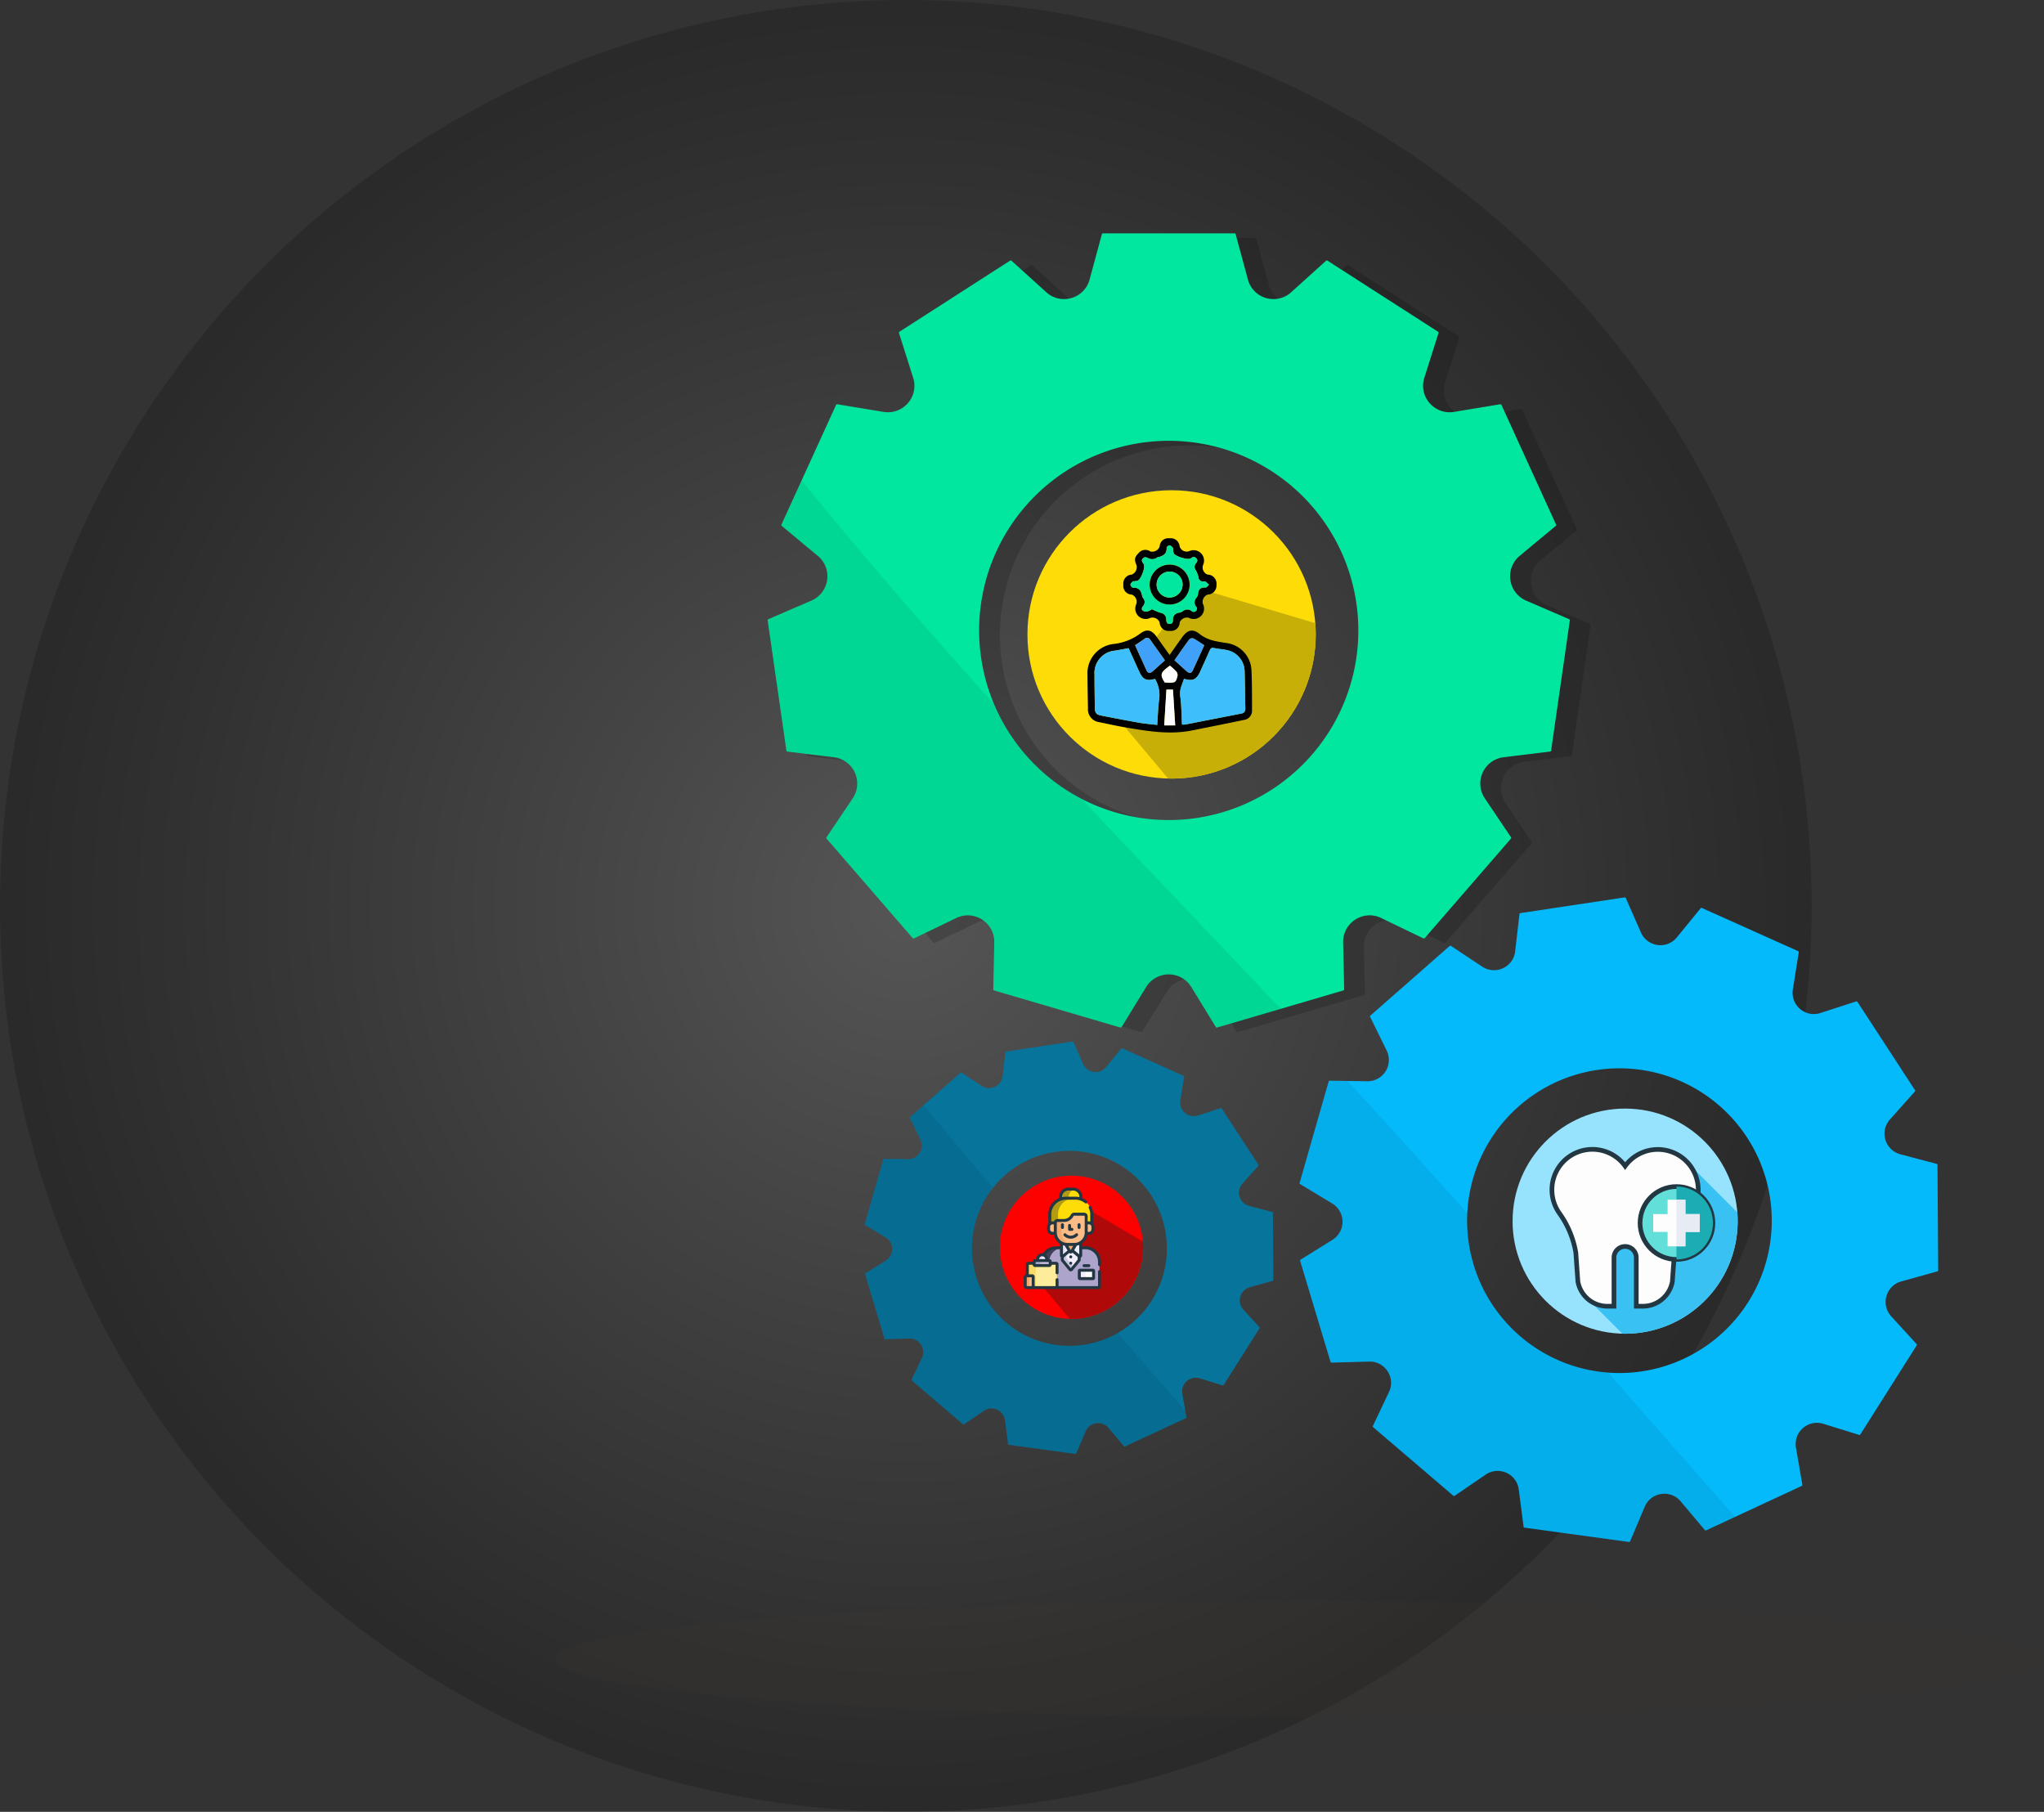 <svg xmlns="http://www.w3.org/2000/svg" xmlns:xlink="http://www.w3.org/1999/xlink" width="437.888" height="388.112" viewBox="0 0 437.888 388.112"><rect x="0" y="0" width="437.888" height="388.112" fill="#333333" stroke="none"/><defs><style>.a{opacity:0.99;}.b,.c{opacity:0.17;}.b{mix-blend-mode:screen;isolation:isolate;fill:url(#a);}.d{fill:#40382e;opacity:0.12;}.e{fill:#01e9a1;}.f{fill:#04bbfd;}.g{fill:#06759c;}.h{opacity:0.07;}.i{fill:#98e4ff;}.j{fill:#39c3f5;}.k,.n{fill:#fff;}.k,.l{stroke:#233743;}.l{fill:#64e1dc;}.m{fill:#1cadb5;}.o{fill:#e9edf5;}.p{fill:#ffde07;}.q{fill:#c9b008;}.r{fill:#3ec0fc;}.s{fill:#40a2fb;}.t{fill:red;}.u{fill:#b10909;}.v{fill:#b29d13;}.w{fill:#ada5cc;}.x{fill:#433f5c;}.y{fill:#f3f0ff;}.z{fill:#cbc4e5;}.aa{fill:#e2defb;}.ab{fill:#ffbd86;}.ac{fill:#f6a96c;}.ad{fill:#ffee9a;}.ae{fill:#fcdd66;}.af{fill:#b5adcf;}.ag{fill:#233743;}</style><radialGradient id="a" cx="0.5" cy="0.5" r="0.5" gradientUnits="objectBoundingBox"><stop offset="0" stop-color="#fff"/><stop offset="0.376" stop-color="#9a9a9a"/><stop offset="0.808" stop-color="#2c2c2c"/><stop offset="1"/></radialGradient></defs><g class="a" transform="translate(-1166.37 -194.029)"><g transform="translate(1166.37 194.029)"><g transform="translate(0 0)"><circle class="b" cx="194.056" cy="194.056" r="194.056"/></g><g transform="translate(113.717 49.986)"><g class="c" transform="translate(55.188 0.99)"><path d="M536.993,199.265l-9.221-3.977a5.679,5.679,0,0,1-1.378-9.585l7.727-6.414a.249.249,0,0,0,.067-.294l-11.7-25.626a.247.247,0,0,0-.266-.141l-9.907,1.639a5.707,5.707,0,0,1-5.515-2.255,5.614,5.614,0,0,1-.826-5.063L509,137.976a.248.248,0,0,0-.1-.283l-23.7-15.231a.248.248,0,0,0-.3.025l-7.448,6.735a5.57,5.57,0,0,1-3.788,1.471,5.636,5.636,0,0,1-5.5-4.2l-2.625-9.693a.247.247,0,0,0-.238-.183H437.126a.247.247,0,0,0-.238.183l-2.625,9.693a5.636,5.636,0,0,1-5.5,4.2,5.571,5.571,0,0,1-3.788-1.471l-7.448-6.735a.249.249,0,0,0-.3-.025l-23.7,15.231a.249.249,0,0,0-.1.283l3.033,9.573a5.615,5.615,0,0,1-.826,5.064,5.7,5.7,0,0,1-5.515,2.255l-9.907-1.639a.25.25,0,0,0-.266.141L368.236,179a.249.249,0,0,0,.067.294l7.727,6.414a5.679,5.679,0,0,1-1.379,9.585l-9.221,3.977a.249.249,0,0,0-.147.263l4.01,27.885a.247.247,0,0,0,.215.21l9.968,1.218a5.679,5.679,0,0,1,4.022,8.808l-5.607,8.331a.248.248,0,0,0,.018.3l18.449,21.291a.249.249,0,0,0,.295.061l9.045-4.364a5.646,5.646,0,0,1,2.468-.572,5.742,5.742,0,0,1,4.074,1.726,5.612,5.612,0,0,1,1.6,4.081l-.212,10.04a.247.247,0,0,0,.178.243l27.031,7.937a.247.247,0,0,0,.28-.107l5.249-8.561a5.679,5.679,0,0,1,9.683,0l5.249,8.561a.247.247,0,0,0,.211.117.234.234,0,0,0,.069-.01l27.032-7.937a.247.247,0,0,0,.178-.243l-.212-10.04a5.613,5.613,0,0,1,1.6-4.081,5.742,5.742,0,0,1,4.074-1.726,5.651,5.651,0,0,1,2.468.572l9.045,4.364a.249.249,0,0,0,.295-.061l18.449-21.291a.249.249,0,0,0,.018-.3l-5.607-8.331a5.679,5.679,0,0,1,4.022-8.808l9.968-1.218a.247.247,0,0,0,.215-.21l4.01-27.885A.248.248,0,0,0,536.993,199.265Zm-85.781,43.029a40.619,40.619,0,1,1,40.618-40.618A40.619,40.619,0,0,1,451.212,242.295Z" transform="translate(-365.282 -116.618)"/></g><ellipse class="d" cx="159.48" cy="12.524" rx="159.48" ry="12.524" transform="translate(5.212 292.905)"/><g transform="translate(50.733)"><path class="e" d="M529.446,197.588l-9.221-3.977a5.679,5.679,0,0,1-1.379-9.585l7.727-6.415a.248.248,0,0,0,.067-.293l-11.7-25.626a.247.247,0,0,0-.266-.141l-9.907,1.639a5.707,5.707,0,0,1-5.515-2.255,5.614,5.614,0,0,1-.827-5.063l3.033-9.573a.249.249,0,0,0-.1-.283l-23.7-15.231a.248.248,0,0,0-.3.025l-7.448,6.735a5.57,5.57,0,0,1-3.788,1.471,5.636,5.636,0,0,1-5.5-4.2l-2.625-9.693a.247.247,0,0,0-.239-.183H429.579a.247.247,0,0,0-.239.183l-2.625,9.693a5.635,5.635,0,0,1-5.5,4.2,5.57,5.57,0,0,1-3.788-1.471l-7.448-6.735a.247.247,0,0,0-.3-.025l-23.7,15.231a.249.249,0,0,0-.1.283l3.033,9.573a5.614,5.614,0,0,1-.826,5.063,5.7,5.7,0,0,1-5.515,2.255l-9.907-1.639a.25.25,0,0,0-.266.141l-11.7,25.626a.248.248,0,0,0,.067.293l7.727,6.415a5.679,5.679,0,0,1-1.378,9.585l-9.221,3.977a.248.248,0,0,0-.147.263l4.01,27.885a.247.247,0,0,0,.216.21l9.968,1.218a5.679,5.679,0,0,1,4.022,8.808l-5.607,8.331a.249.249,0,0,0,.018.3L388.812,265.9a.249.249,0,0,0,.295.061l9.045-4.364a5.638,5.638,0,0,1,2.468-.572,5.743,5.743,0,0,1,4.074,1.726,5.613,5.613,0,0,1,1.6,4.081l-.213,10.04a.248.248,0,0,0,.178.243l27.032,7.937a.246.246,0,0,0,.28-.108l5.249-8.56a5.679,5.679,0,0,1,9.683,0l5.249,8.56a.246.246,0,0,0,.211.118.233.233,0,0,0,.07-.01l27.032-7.937a.248.248,0,0,0,.178-.243l-.213-10.04a5.613,5.613,0,0,1,1.6-4.081,5.741,5.741,0,0,1,4.074-1.726,5.642,5.642,0,0,1,2.468.572l9.045,4.364a.249.249,0,0,0,.294-.061L516.967,244.6a.249.249,0,0,0,.018-.3l-5.607-8.331a5.679,5.679,0,0,1,4.022-8.808l9.968-1.218a.247.247,0,0,0,.215-.21l4.01-27.885A.248.248,0,0,0,529.446,197.588Zm-85.781,43.029A40.619,40.619,0,1,1,484.283,200,40.618,40.618,0,0,1,443.665,240.618Z" transform="translate(-357.735 -114.941)"/></g><g transform="translate(164.691 142.24)"><path class="f" d="M682.974,451.582l-5.451-5.948a4.563,4.563,0,0,1,2.142-7.48l7.774-2.161a.2.2,0,0,0,.146-.194l-.15-22.634a.2.2,0,0,0-.149-.191l-7.8-2.057a4.584,4.584,0,0,1-3.3-3.467,4.51,4.51,0,0,1,1.06-3.983l5.372-6.02a.2.2,0,0,0,.018-.242l-12.365-18.959a.2.2,0,0,0-.228-.081l-7.675,2.488a4.474,4.474,0,0,1-3.261-.167,4.528,4.528,0,0,1-2.654-4.889l1.264-7.969a.2.2,0,0,0-.115-.213l-20.652-9.265a.2.2,0,0,0-.235.055l-5.112,6.243a4.527,4.527,0,0,1-5.415,1.268,4.476,4.476,0,0,1-2.294-2.324l-3.244-7.387a.2.2,0,0,0-.212-.117l-22.382,3.371a.2.2,0,0,0-.168.174l-.926,8.015a4.512,4.512,0,0,1-2.271,3.44,4.579,4.579,0,0,1-4.784-.161l-6.724-4.46a.2.2,0,0,0-.241.016L565.93,381.222a.2.2,0,0,0-.047.237l3.555,7.243a4.563,4.563,0,0,1-4.163,6.573l-8.068-.117a.2.2,0,0,0-.194.144l-6.232,21.761a.2.2,0,0,0,.089.225l6.906,4.171a4.563,4.563,0,0,1,.052,7.78l-6.85,4.263a.2.2,0,0,0-.086.226l6.522,21.675a.2.2,0,0,0,.2.142l8.066-.224a4.529,4.529,0,0,1,2,.392,4.613,4.613,0,0,1,2.419,2.605,4.512,4.512,0,0,1-.166,3.52l-3.458,7.29a.2.2,0,0,0,.051.236l17.205,14.708a.2.2,0,0,0,.241.014l6.663-4.55a4.563,4.563,0,0,1,7.1,3.185l1.033,8a.2.2,0,0,0,.116.156.22.22,0,0,0,.054.016l22.426,3.072a.2.2,0,0,0,.21-.119l3.146-7.43a4.509,4.509,0,0,1,2.518-2.464,4.612,4.612,0,0,1,3.555.074,4.534,4.534,0,0,1,1.62,1.231l5.2,6.174a.2.2,0,0,0,.236.052l20.527-9.54a.2.2,0,0,0,.112-.214l-1.37-7.951a4.563,4.563,0,0,1,5.845-5.135l7.708,2.386a.2.2,0,0,0,.227-.084L683,451.823A.2.2,0,0,0,682.974,451.582Zm-77.034,3.331A32.635,32.635,0,1,1,649.074,438.5,32.636,32.636,0,0,1,605.939,454.914Z" transform="translate(-550.774 -355.887)"/></g><g transform="translate(71.537 173.109)"><path class="g" d="M477.571,469.412l-3.488-3.806a2.92,2.92,0,0,1,1.371-4.786l4.974-1.383a.127.127,0,0,0,.093-.124l-.1-14.484a.127.127,0,0,0-.1-.122l-4.992-1.316a2.935,2.935,0,0,1-2.113-2.218,2.887,2.887,0,0,1,.678-2.549l3.437-3.852a.128.128,0,0,0,.012-.155l-7.912-12.133a.128.128,0,0,0-.146-.051l-4.912,1.592a2.865,2.865,0,0,1-2.086-.107,2.9,2.9,0,0,1-1.7-3.128l.809-5.1a.128.128,0,0,0-.074-.136l-13.215-5.929a.127.127,0,0,0-.151.035l-3.271,3.995a2.9,2.9,0,0,1-3.465.812,2.867,2.867,0,0,1-1.467-1.488l-2.076-4.727a.127.127,0,0,0-.136-.074l-14.323,2.156a.128.128,0,0,0-.107.112l-.592,5.129a2.887,2.887,0,0,1-1.453,2.2,2.932,2.932,0,0,1-3.062-.1l-4.3-2.854a.128.128,0,0,0-.154.01l-10.883,9.558a.128.128,0,0,0-.03.152l2.275,4.635a2.92,2.92,0,0,1-2.664,4.206l-5.162-.075a.127.127,0,0,0-.124.092l-3.988,13.925a.127.127,0,0,0,.057.143l4.419,2.669a2.92,2.92,0,0,1,.033,4.978l-4.383,2.728a.128.128,0,0,0-.054.145l4.173,13.87a.128.128,0,0,0,.125.09l5.161-.143a2.894,2.894,0,0,1,1.278.251,2.95,2.95,0,0,1,1.548,1.667,2.887,2.887,0,0,1-.106,2.252l-2.213,4.665a.126.126,0,0,0,.032.151L414.06,490.2a.127.127,0,0,0,.155.009l4.264-2.912a2.92,2.92,0,0,1,4.542,2.038l.661,5.121a.127.127,0,0,0,.074.1.11.11,0,0,0,.035.01l14.35,1.966a.126.126,0,0,0,.134-.077l2.014-4.755a2.887,2.887,0,0,1,1.611-1.577,2.955,2.955,0,0,1,2.275.048,2.9,2.9,0,0,1,1.037.788l3.324,3.951a.129.129,0,0,0,.151.033l13.135-6.1a.127.127,0,0,0,.071-.137l-.877-5.087a2.92,2.92,0,0,1,3.74-3.286l4.932,1.526a.127.127,0,0,0,.145-.053l7.749-12.237A.126.126,0,0,0,477.571,469.412Zm-49.294,2.132a20.883,20.883,0,1,1,27.6-10.506A20.883,20.883,0,0,1,428.276,471.544Z" transform="translate(-392.976 -408.177)"/></g><g class="h" transform="translate(50.733 52.906)"><path d="M425.01,272.791A40.76,40.76,0,0,1,406.2,252.413l-.063-.069c-14.093-15.594-27.857-31.482-41.116-47.784l-4.326,9.472a.248.248,0,0,0,.067.293l7.727,6.415a5.679,5.679,0,0,1-1.378,9.585l-9.221,3.977a.248.248,0,0,0-.147.263l4.01,27.885a.247.247,0,0,0,.216.21l9.968,1.218a5.679,5.679,0,0,1,4.022,8.808l-5.607,8.331a.249.249,0,0,0,.018.3l18.449,21.291a.249.249,0,0,0,.295.061l9.045-4.364a5.638,5.638,0,0,1,2.468-.572,5.743,5.743,0,0,1,4.074,1.726,5.613,5.613,0,0,1,1.6,4.081l-.213,10.04a.248.248,0,0,0,.178.243l27.032,7.937a.246.246,0,0,0,.28-.108l5.249-8.561a5.679,5.679,0,0,1,9.683,0l5.249,8.561a.246.246,0,0,0,.211.118.235.235,0,0,0,.07-.01l13.6-3.992C453.489,302.712,439.146,287.85,425.01,272.791Z" transform="translate(-357.735 -204.56)"/><g transform="translate(113.958 128.605)"><path d="M616.9,484.943a32.658,32.658,0,0,1-30.2-34.151q-12.72-14.25-25.633-28.326l-3.861-.056a.2.2,0,0,0-.194.144l-6.232,21.761a.2.2,0,0,0,.089.225l6.906,4.171a4.563,4.563,0,0,1,.052,7.78l-6.85,4.263a.2.2,0,0,0-.085.226l6.522,21.675a.2.2,0,0,0,.2.142l8.066-.224a4.529,4.529,0,0,1,2,.392,4.612,4.612,0,0,1,2.419,2.606,4.511,4.511,0,0,1-.166,3.519l-3.458,7.29a.2.2,0,0,0,.051.236l17.2,14.708a.2.2,0,0,0,.242.014l6.663-4.55a4.563,4.563,0,0,1,7.1,3.185l1.032,8a.2.2,0,0,0,.116.156.211.211,0,0,0,.054.016l22.426,3.072a.2.2,0,0,0,.21-.119l3.146-7.43a4.509,4.509,0,0,1,2.518-2.464,4.611,4.611,0,0,1,3.554.074,4.539,4.539,0,0,1,1.621,1.231l5.2,6.174a.2.2,0,0,0,.236.052l6.217-2.89Q630.453,500.416,616.9,484.943Z" transform="translate(-550.774 -422.41)"/></g><g transform="translate(20.804 133.853)"><path d="M447.148,480.114a20.886,20.886,0,0,1-26.707-31.1q-7.468-8.818-14.851-17.709l-2.916,2.561a.127.127,0,0,0-.03.152l2.275,4.635a2.921,2.921,0,0,1-2.664,4.206l-5.163-.075a.127.127,0,0,0-.124.092L392.981,456.8a.127.127,0,0,0,.057.144l4.419,2.669a2.92,2.92,0,0,1,.033,4.978l-4.383,2.728a.129.129,0,0,0-.055.145l4.174,13.87a.128.128,0,0,0,.125.09l5.161-.143a2.9,2.9,0,0,1,1.278.251,2.952,2.952,0,0,1,1.548,1.667,2.884,2.884,0,0,1-.106,2.252l-2.213,4.665a.128.128,0,0,0,.032.151l11.01,9.412a.127.127,0,0,0,.155.009l4.263-2.912a2.92,2.92,0,0,1,4.543,2.038l.661,5.121a.126.126,0,0,0,.074.1.114.114,0,0,0,.035.01l14.35,1.966a.127.127,0,0,0,.135-.077l2.013-4.755A2.891,2.891,0,0,1,441.9,499.6a2.954,2.954,0,0,1,2.274.048,2.9,2.9,0,0,1,1.037.788l3.324,3.95a.129.129,0,0,0,.151.033l13.135-6.1a.127.127,0,0,0,.071-.137l-.251-1.458Q454.378,488.431,447.148,480.114Z" transform="translate(-392.976 -431.3)"/></g></g></g></g><g transform="translate(1490.411 431.497)"><g transform="translate(0)"><ellipse class="i" cx="24.111" cy="24.111" rx="24.111" ry="24.111"/></g><path class="j" d="M198.692,134.543q0-.95-.072-1.882l-10.747-10.747L176.588,133.1l-10.473,17.658L174,158.648q.288.007.577.007A24.111,24.111,0,0,0,198.692,134.543Z" transform="translate(-150.469 -110.431)"/><g transform="translate(8.447 8.755)"><path class="k" d="M121.011,101.516a8.667,8.667,0,0,0-15.664-5.006,8.667,8.667,0,0,0-14.03,10.181,20.3,20.3,0,0,1,3.466,8.369l.443,6.18a6.416,6.416,0,0,0,6.318,5.3h1.412V116.13a2.39,2.39,0,1,1,4.781,0v10.41h1.412a6.416,6.416,0,0,0,6.318-5.3l.443-6.18a20.3,20.3,0,0,1,3.466-8.369A8.63,8.63,0,0,0,121.011,101.516Z" transform="translate(-89.682 -92.958)"/></g><g transform="translate(27.313 16.704)"><ellipse class="l" cx="7.804" cy="7.804" rx="7.804" ry="7.804"/></g><g transform="translate(35.11 16.704)"><path class="m" d="M372.782,177.357h-.008v15.608h.008a7.8,7.8,0,1,0,0-15.608Z" transform="translate(-372.774 -177.357)"/></g><g transform="translate(30.127 19.518)"><path class="n" d="M329.849,210.311h-3.082v-3.082H322.95v3.082h-3.082v3.816h3.082v3.083h3.816v-3.083h3.082Z" transform="translate(-319.868 -207.229)"/></g><g transform="translate(35.11 19.518)"><path class="o" d="M374.691,210.311v-3.082h-1.916v9.981h1.916v-3.083h3.082v-3.816Z" transform="translate(-372.775 -207.229)"/></g></g><g transform="translate(1386.479 299.043)"><g transform="translate(0 0)"><g transform="translate(0)"><ellipse class="p" cx="30.881" cy="30.881" rx="30.881" ry="30.881"/><path class="q" d="M209.725,134.574q0-1.217-.093-2.411l-26.991-8.015-1.627,3.641-16.1,21.929L178.1,165.446q.369.009.74.009A30.881,30.881,0,0,0,209.725,134.574Z" transform="translate(-147.964 -103.693)"/></g></g><g transform="translate(12.867 10.293)"><path d="M865.307,541.139c.952-1.342,1.822-2.589,2.715-3.82,1.134-1.56,2.238-1.856,3.713-.67,1.714,1.378,3.707,1.618,5.732,1.935a6.15,6.15,0,0,1,5.377,5.862c.137,2.846.11,5.7.119,8.553a1.987,1.987,0,0,1-1.794,2.072c-3.674.776-7.359,1.5-11.041,2.239-4.714.945-9.362.191-14-.6-1.966-.333-3.918-.756-5.87-1.168a2.766,2.766,0,0,1-2.441-2.969c-.042-2.382-.089-4.763-.1-7.144a6.3,6.3,0,0,1,5.648-6.644,11.715,11.715,0,0,0,5.64-2.216c1.4-1.073,2.463-.8,3.493.643C863.4,538.485,864.311,539.748,865.307,541.139Zm2.655,14.915a4.442,4.442,0,0,0,.678,0q6.045-1.176,12.088-2.364c.647-.127.811-.545.8-1.158-.062-2.617-.073-5.234-.145-7.85a4.74,4.74,0,0,0-3.881-4.6c-.891-.178-1.807-.237-2.695-.427-.532-.114-.729.1-.917.531-.659,1.506-1.347,3-2.024,4.5-.792,1.749-1.6,2.128-3.476,1.568-.369,1.2-1.012,2.27-.814,3.679C867.853,551.919,867.844,553.956,867.962,556.054ZM856.517,539.69c-.984.181-1.9.37-2.824.517a4.814,4.814,0,0,0-4.47,5.168c0,2.351.035,4.7.066,7.054.015,1.106.3,1.479,1.379,1.693,2.7.534,5.409,1.062,8.124,1.54,1.251.22,2.524.314,3.866.475.122-1.815.188-3.458.356-5.09a6.8,6.8,0,0,0-.838-4.786c-1.763.527-2.581.167-3.358-1.515S857.291,541.393,856.517,539.69Zm9.829,2.586c.949.859,1.791,1.635,2.649,2.393.486.429.961.472,1.271-.2.824-1.78,1.631-3.568,2.466-5.4-.8-.516-1.534-1.048-2.329-1.475a.915.915,0,0,0-.863.2C868.456,539.245,867.429,540.741,866.347,542.277Zm-8.433-3.22c.836,1.839,1.635,3.595,2.43,5.352.288.636.73.753,1.249.308.907-.776,1.783-1.59,2.713-2.424-1.083-1.516-2.113-2.97-3.156-4.414a.76.76,0,0,0-1.2-.193C859.307,538.146,858.641,538.569,857.914,539.057Zm8.113,9.509h-1.4c-.16,2.593-.317,5.123-.474,7.666h2.36C866.346,553.636,866.188,551.125,866.026,548.565Zm-.654-5.132c-2.057,1.483-2.18,1.906-1.107,3.611,2.293.1,2.319.112,2.731-1.38a1.23,1.23,0,0,0-.242-.961A13.549,13.549,0,0,0,865.372,543.433Z" transform="translate(-847.718 -516.153)"/><path d="M911.255,433.828a1.936,1.936,0,0,1-1.9,2.1,1.684,1.684,0,0,0-1.025,1.942,2.227,2.227,0,0,1-3,3.029,1.678,1.678,0,0,0-1.957.992,1.828,1.828,0,0,1-2.06,1.807,1.914,1.914,0,0,1-2.233-1.833,1.669,1.669,0,0,0-1.983-.952,2.226,2.226,0,0,1-3-2.985,1.636,1.636,0,0,0-1.018-2.006,1.841,1.841,0,0,1-1.765-2.1,1.9,1.9,0,0,1,1.8-2.174,1.752,1.752,0,0,0,1.034-1.963c-.535-1.223-.451-1.768.4-2.611a1.869,1.869,0,0,1,2.541-.387,1.682,1.682,0,0,0,2-1.066,1.837,1.837,0,0,1,2.115-1.746,1.884,1.884,0,0,1,2.155,1.723,1.579,1.579,0,0,0,2.05,1.028,2.239,2.239,0,0,1,2.964,3,1.619,1.619,0,0,0,.978,2.02A1.939,1.939,0,0,1,911.255,433.828Zm-13.81,5.229a10.554,10.554,0,0,0,1.808.764,1.433,1.433,0,0,1,1.262,1.53c.017.489.135.881.742.865.552-.014.676-.371.68-.83a1.413,1.413,0,0,1,1.318-1.568,1.775,1.775,0,0,0,.732-.291,1.517,1.517,0,0,1,2.074.029.691.691,0,0,0,.941-.923,1.45,1.45,0,0,1-.006-2.056,1.433,1.433,0,0,0,.3-.727c.088-1.029.549-1.534,1.647-1.438.218.019.472-.39.71-.6-.251-.228-.492-.47-.759-.676-.075-.058-.23-.024-.346-.015a.979.979,0,0,1-1.156-.918,5.25,5.25,0,0,0-.6-1.542,1.091,1.091,0,0,1,.025-1.371c.261-.345.559-.67.1-1.142-.478-.495-.814-.2-1.218.061-.57.366-3.314-.483-3.588-1.109a2.894,2.894,0,0,1-.149-.687c-.029-.174.03-.4-.063-.515-.183-.219-.442-.511-.673-.515s-.655.329-.646.495c.074,1.324-.717,1.793-1.822,2.039-.278.062-.515.327-.79.369a2.108,2.108,0,0,1-1.126-.052c-.473-.215-.891-.52-1.349-.055s-.049.846.2,1.234c.395.62-.629,3.34-1.335,3.547a4.337,4.337,0,0,1-.607.1c-.146.021-.345-.022-.428.059-.2.2-.5.458-.492.689s.339.64.513.632c1.259-.057,1.8.614,1.983,1.748a1.156,1.156,0,0,0,.22.477,1.292,1.292,0,0,1-.044,1.759c-.321.386-.332.8.123,1.032a1.575,1.575,0,0,0,.975.037A3.674,3.674,0,0,0,897.445,439.056Z" transform="translate(-883.627 -423.871)"/><path class="r" d="M960.479,573.307c-.118-2.1-.109-4.135-.39-6.131-.2-1.409.446-2.477.814-3.679,1.871.56,2.684.181,3.475-1.568.678-1.5,1.365-2.992,2.024-4.5.189-.431.386-.645.917-.531.888.19,1.8.249,2.7.427a4.74,4.74,0,0,1,3.881,4.6c.072,2.616.083,5.234.145,7.85.015.614-.149,1.032-.8,1.159q-6.044,1.183-12.088,2.364A4.406,4.406,0,0,1,960.479,573.307Z" transform="translate(-940.235 -533.406)"/><path class="r" d="M863.55,557.288c.774,1.7,1.528,3.383,2.3,5.056s1.595,2.042,3.358,1.515a6.8,6.8,0,0,1,.838,4.786c-.168,1.632-.234,3.275-.356,5.09-1.341-.161-2.615-.255-3.866-.475-2.714-.477-5.42-1.006-8.123-1.54-1.081-.213-1.364-.587-1.378-1.693-.031-2.351-.067-4.7-.066-7.054a4.813,4.813,0,0,1,4.469-5.168C861.65,557.657,862.567,557.469,863.55,557.288Z" transform="translate(-854.751 -533.751)"/><path class="s" d="M953.314,549.893c1.082-1.535,2.11-3.032,3.195-4.485a.915.915,0,0,1,.863-.2c.8.427,1.534.959,2.329,1.475-.835,1.834-1.642,3.622-2.466,5.4-.31.671-.785.628-1.272.2C955.105,551.529,954.264,550.753,953.314,549.893Z" transform="translate(-934.685 -523.77)"/><path class="s" d="M905.512,546.3c.727-.488,1.393-.911,2.032-1.371a.76.76,0,0,1,1.2.193c1.043,1.444,2.073,2.9,3.156,4.415-.93.834-1.805,1.647-2.713,2.424-.519.444-.96.328-1.249-.309C907.147,549.894,906.347,548.139,905.512,546.3Z" transform="translate(-895.316 -523.396)"/><path class="n" d="M942.735,607.594c.161,2.56.319,5.07.483,7.666h-2.36c.157-2.543.314-5.073.474-7.666Z" transform="translate(-924.426 -575.182)"/><path class="n" d="M939.514,578.5a13.5,13.5,0,0,1,1.382,1.271,1.229,1.229,0,0,1,.242.961c-.412,1.492-.438,1.485-2.731,1.38C937.334,580.41,937.457,579.987,939.514,578.5Z" transform="translate(-921.859 -551.224)"/><path class="e" d="M904.485,446.093a3.655,3.655,0,0,1-.849.436,1.57,1.57,0,0,1-.975-.037c-.455-.229-.443-.646-.123-1.032a1.292,1.292,0,0,0,.045-1.759,1.158,1.158,0,0,1-.22-.477c-.181-1.134-.724-1.805-1.983-1.748-.174.008-.51-.409-.513-.632s.287-.488.492-.689c.083-.081.283-.038.428-.059a4.327,4.327,0,0,0,.608-.1c.706-.207,1.729-2.927,1.334-3.547-.247-.388-.67-.754-.2-1.234s.875-.16,1.349.055a2.111,2.111,0,0,0,1.126.052c.276-.043.513-.307.79-.369,1.105-.247,1.9-.715,1.822-2.039-.01-.166.422-.5.645-.5s.49.3.673.515c.093.111.034.342.063.515a2.857,2.857,0,0,0,.149.687c.273.627,3.017,1.475,3.588,1.109.4-.259.74-.555,1.218-.06.456.471.158.8-.1,1.142a1.092,1.092,0,0,0-.025,1.371,5.247,5.247,0,0,1,.6,1.542.979.979,0,0,0,1.156.919c.116-.009.271-.044.346.015.267.207.508.448.759.676-.238.212-.493.621-.711.6-1.1-.094-1.559.409-1.646,1.439a1.432,1.432,0,0,1-.3.727,1.45,1.45,0,0,0,.007,2.056.691.691,0,0,1-.941.923,1.517,1.517,0,0,0-2.074-.028,1.78,1.78,0,0,1-.732.291,1.412,1.412,0,0,0-1.318,1.568c0,.459-.129.816-.681.83-.607.015-.725-.376-.742-.865a1.433,1.433,0,0,0-1.262-1.53A10.537,10.537,0,0,1,904.485,446.093Zm-.49-5.32a4.269,4.269,0,1,0,4.2-4.23A4.252,4.252,0,0,0,904,440.773Z" transform="translate(-890.667 -430.908)"/><path d="M923.266,460.046a4.269,4.269,0,1,1,4.2,4.319A4.261,4.261,0,0,1,923.266,460.046Zm7.048.053a2.783,2.783,0,1,0-2.846,2.775A2.809,2.809,0,0,0,930.314,460.1Z" transform="translate(-909.938 -450.18)"/><path class="e" d="M937.232,467.062a2.837,2.837,0,0,1-2.846,2.776,2.784,2.784,0,1,1,2.846-2.776Z" transform="translate(-916.857 -457.143)"/></g></g><g transform="translate(1380.574 445.863)"><g transform="translate(0 0)"><ellipse class="t" cx="15.341" cy="15.341" rx="15.341" ry="15.341"/><path class="u" d="M187.176,129.844q0-.6-.046-1.2l-10.743-6.353-3.275,6.634-8.2,8.441,6.552,7.813q.183,0,.367,0A15.341,15.341,0,0,0,187.176,129.844Z" transform="translate(-156.494 -114.503)"/></g><g transform="translate(5.113 2.557)"><g transform="translate(4.266 0.318)"><g transform="translate(3.627)"><path class="p" d="M248.112,9.456h2.03a3.474,3.474,0,0,1,1.164.2V9.187A1.687,1.687,0,0,0,249.618,7.5h-.983a1.687,1.687,0,0,0-1.687,1.687v.469A3.474,3.474,0,0,1,248.112,9.456Z" transform="translate(-246.948 -7.5)"/></g><g transform="translate(3.627 0)"><path class="v" d="M248.112,9.456h.594V9.187a1.687,1.687,0,0,1,1.3-1.642,1.69,1.69,0,0,0-.387-.045h-.983a1.687,1.687,0,0,0-1.687,1.687v.469A3.474,3.474,0,0,1,248.112,9.456Z" transform="translate(-246.948 -7.5)"/></g><g transform="translate(1.309 1.956)"><path class="p" d="M192.939,58.858h.6v-.046a.463.463,0,0,1,.463-.463h1.387a1.967,1.967,0,0,0,1.762-1.092.465.465,0,0,1,.416-.26h2.124a.464.464,0,0,1,.464.464v1.4h.6a.837.837,0,0,1,.591.243V57.057a3.481,3.481,0,0,0-3.481-3.481h-2.03a3.481,3.481,0,0,0-3.481,3.481V59.1A.837.837,0,0,1,192.939,58.858Z" transform="translate(-192.348 -53.576)"/></g><g transform="translate(1.309 1.956)"><path class="v" d="M192.941,58.857h.6V58.81a.463.463,0,0,1,.464-.463h.123V57.056a3.481,3.481,0,0,1,3.481-3.481h-1.775a3.481,3.481,0,0,0-3.481,3.481V59.1A.837.837,0,0,1,192.941,58.857Z" transform="translate(-192.35 -53.575)"/></g><path class="w" d="M170.453,303.753h-1.081v1.7a.212.212,0,0,1-.252.208v.659a.212.212,0,0,1-.048.134l-1.6,1.956a.212.212,0,0,1-.329,0l-1.6-1.956a.212.212,0,0,1-.048-.134v-.659a.212.212,0,0,1-.253-.208v-1.7h-1.081a3.022,3.022,0,0,0-2.664,1.593.941.941,0,0,1,.628.886v.3h.57a.17.17,0,0,1,.17.17v.415h1.294a.17.17,0,0,1,.17.17v4.987h8.926a.212.212,0,0,0,.212-.212v-5.286A3.023,3.023,0,0,0,170.453,303.753Z" transform="translate(-161.507 -291.178)"/><path class="x" d="M164.645,303.751A3.022,3.022,0,0,0,162,305.306a.983.983,0,0,1,.649.924v.257h.527l.025,0a3.024,3.024,0,0,1,2.522-2.7v-.04h-1.081Z" transform="translate(-161.981 -291.176)"/><g transform="translate(3.997 13.079)"><path class="y" d="M259.2,316.981l-1.577-1.31a.212.212,0,0,0-.271,0l-1.577,1.31a.21.21,0,0,1-.1.045v.659a.212.212,0,0,0,.048.134l1.6,1.956a.212.212,0,0,0,.329,0l1.6-1.956a.212.212,0,0,0,.048-.134v-.659A.21.21,0,0,1,259.2,316.981Z" transform="translate(-255.683 -315.622)"/></g><g transform="translate(3.997 13.8)"><path class="z" d="M256.545,333.526v-.9l-.767.637a.21.21,0,0,1-.1.045v.659a.212.212,0,0,0,.048.134l1.6,1.956a.212.212,0,0,0,.329,0l.445-.546-1.507-1.848A.212.212,0,0,1,256.545,333.526Z" transform="translate(-255.683 -332.622)"/></g><g transform="translate(3.745 11.592)"><path class="y" d="M253.767,280.656l-.086-.063a2.549,2.549,0,0,1-1.14.268h-1.493a2.549,2.549,0,0,1-1.14-.268l-.086.063a.212.212,0,0,0-.087.171v2.448a.212.212,0,0,0,.348.163l1.577-1.31a.212.212,0,0,1,.271,0l1.577,1.31a.212.212,0,0,0,.348-.163v-2.448A.212.212,0,0,0,253.767,280.656Z" transform="translate(-249.734 -280.593)"/></g><path class="aa" d="M249.907,280.593l-.086.063a.212.212,0,0,0-.087.171v2.448a.212.212,0,0,0,.348.163l.512-.426v-1.922a.212.212,0,0,1,.087-.171l.1-.072A2.544,2.544,0,0,1,249.907,280.593Z" transform="translate(-245.989 -269.001)"/><g transform="translate(1.061 7.237)"><path class="ab" d="M187.929,180.066v-2.061h-.6a.84.84,0,0,0-.84.84v.559a.84.84,0,0,0,.84.84h.6C187.932,180.185,187.929,180.125,187.929,180.066Z" transform="translate(-186.493 -178.005)"/><path class="ab" d="M376.652,178.005h-.6v2.061c0,.06,0,.119-.007.178h.6a.84.84,0,0,0,.84-.84v-.559A.839.839,0,0,0,376.652,178.005Z" transform="translate(-368.002 -178.005)"/></g><g transform="translate(4.695 11.833)"><path class="ac" d="M273.964,286.309h-1.493a2.578,2.578,0,0,1-.364-.026l.929,1.544a.212.212,0,0,0,.364,0l.929-1.544A2.579,2.579,0,0,1,273.964,286.309Z" transform="translate(-272.107 -286.283)"/></g><g transform="translate(2.497 5.375)"><path class="ab" d="M224.359,134.138a.465.465,0,0,0-.416.26,1.967,1.967,0,0,1-1.762,1.092h-1.387a.464.464,0,0,0-.464.464v2.107a2.562,2.562,0,0,0,2.562,2.562h1.493a2.562,2.562,0,0,0,2.562-2.562V134.6a.463.463,0,0,0-.464-.464h-2.124Z" transform="translate(-220.33 -134.138)"/></g><g transform="translate(2.497 6.727)"><path class="ac" d="M221.674,168.564v-2.107a.463.463,0,0,1,.464-.463h-1.344a.464.464,0,0,0-.464.463v2.107a2.562,2.562,0,0,0,2.562,2.562h1.344A2.562,2.562,0,0,1,221.674,168.564Z" transform="translate(-220.33 -165.994)"/></g><g transform="translate(7.638 17.382)"><path class="n" d="M344.389,418.795h-2.8a.127.127,0,0,1-.127-.127v-1.542a.127.127,0,0,1,.127-.127h2.8a.127.127,0,0,1,.127.127v1.542A.127.127,0,0,1,344.389,418.795Z" transform="translate(-341.457 -416.998)"/></g><g transform="translate(7.638 17.382)"><path class="y" d="M342.793,418.667v-1.542a.127.127,0,0,1,.127-.127h-1.336a.127.127,0,0,0-.127.127v1.542a.127.127,0,0,0,.127.127h1.336A.127.127,0,0,1,342.793,418.667Z" transform="translate(-341.457 -416.998)"/></g></g><path class="ad" d="M85.258,382H84.006v.264a.212.212,0,0,1-.212.212H80.774a.212.212,0,0,1-.212-.212V382H79.31a.212.212,0,0,0-.212.212V387.2H85.47v-4.987A.212.212,0,0,0,85.258,382Z" transform="translate(-78.33 -365.786)"/><path class="ae" d="M80.774,382.476a.212.212,0,0,1-.212-.212V382H79.31a.212.212,0,0,0-.212.212v2.469h1.044a.213.213,0,0,1,.213.213v2.3h.521v-4.724Z" transform="translate(-78.33 -365.786)"/><g transform="translate(2.972 14.39)"><path class="y" d="M132.981,340.265v-.257a.982.982,0,0,0-1.965,0v.257Z" transform="translate(-131.016 -339.026)"/></g><g transform="translate(2.972 14.39)"><path class="aa" d="M131.907,340.265v-.257a.982.982,0,0,1,.537-.875.982.982,0,0,0-1.428.875v.257Z" transform="translate(-131.016 -339.026)"/></g><g transform="translate(2.232 15.63)"><path class="z" d="M116.825,369.28h-3.019a.212.212,0,0,1-.212-.212v-.637a.212.212,0,0,1,.212-.212h3.019a.212.212,0,0,1,.212.212v.637A.212.212,0,0,1,116.825,369.28Z" transform="translate(-113.593 -368.219)"/></g><g transform="translate(2.232 15.63)"><path class="af" d="M114.92,369.068v-.637a.212.212,0,0,1,.212-.212h-1.328a.212.212,0,0,0-.212.212v.637a.212.212,0,0,0,.212.212h1.328A.212.212,0,0,1,114.92,369.068Z" transform="translate(-113.593 -368.219)"/></g><g transform="translate(0.318 18.896)"><path class="ab" d="M70.207,447.687h-1.38a.327.327,0,0,1-.327-.327v-1.865a.327.327,0,0,1,.327-.327h1.167a.213.213,0,0,1,.213.213Z" transform="translate(-68.5 -445.168)"/></g><g transform="translate(0.318 18.896)"><path class="ac" d="M69.37,447.36v-1.865a.327.327,0,0,1,.327-.327h-.87a.327.327,0,0,0-.327.327v1.865a.327.327,0,0,0,.327.327h.87A.327.327,0,0,1,69.37,447.36Z" transform="translate(-68.5 -445.168)"/></g><g transform="translate(0 0)"><path class="ag" d="M249.515,180.944v-.584a.318.318,0,0,0-.637,0v.584a.318.318,0,0,0,.637,0Z" transform="translate(-240.903 -172.399)"/><path class="ag" d="M332.98,180.041a.318.318,0,0,0-.318.318v.584a.318.318,0,0,0,.637,0v-.584A.318.318,0,0,0,332.98,180.041Z" transform="translate(-321.131 -172.399)"/><path class="ag" d="M263.883,230.655a1.45,1.45,0,0,1-2.053,0,.318.318,0,0,0-.45.45,2.087,2.087,0,0,0,2.953,0,.318.318,0,0,0-.45-.45Z" transform="translate(-252.785 -220.776)"/><path class="ag" d="M285.205,185.122h.5a.318.318,0,0,0,0-.637h-.181v-.514a.318.318,0,1,0-.637,0v.832A.318.318,0,0,0,285.205,185.122Z" transform="translate(-275.384 -175.858)"/><ellipse class="ag" cx="0.318" cy="0.318" rx="0.318" ry="0.318" transform="translate(9.753 14.517)"/><ellipse class="ag" cx="0.318" cy="0.318" rx="0.318" ry="0.318" transform="translate(9.753 15.875)"/><path class="ag" d="M333.957,409.944v1.542a.446.446,0,0,0,.446.446h2.8a.446.446,0,0,0,.446-.446v-1.542a.446.446,0,0,0-.446-.446h-2.8A.446.446,0,0,0,333.957,409.944Zm.637.191h2.422v1.16h-2.422Z" transform="translate(-322.371 -392.116)"/><path class="ag" d="M359.328,387.137a.318.318,0,0,0,0-.637h-1.019a.318.318,0,1,0,0,.637Z" transform="translate(-345.385 -370.094)"/><path class="ag" d="M77.236,16.83a.318.318,0,0,0,.318-.318v-.6a3.345,3.345,0,0,0-3.342-3.342h-.7v-.5a.522.522,0,0,0-.016-.127,2.884,2.884,0,0,0,1.155-1.84h.322a1.159,1.159,0,0,0,1.158-1.158V8.4a1.152,1.152,0,0,0-.249-.716V5.755a3.765,3.765,0,0,0-.374-1.646.318.318,0,0,0-.574.276,3.132,3.132,0,0,1,.311,1.37V7.27a1.157,1.157,0,0,0-.273-.033H74.7V6.157a.783.783,0,0,0-.782-.782H71.792a.779.779,0,0,0-.7.436,1.641,1.641,0,0,1-1.477.916H68.226a.782.782,0,0,0-.732.51h-.328a1.155,1.155,0,0,0-.273.033V5.755a3.166,3.166,0,0,1,3.163-3.163h2.029a3.167,3.167,0,0,1,2.02.729.318.318,0,1,0,.407-.49,3.791,3.791,0,0,0-.945-.574V2.005A2.007,2.007,0,0,0,71.563,0H70.58a2.007,2.007,0,0,0-2.005,2.005v.252a3.805,3.805,0,0,0-2.318,3.5V7.68a1.152,1.152,0,0,0-.249.716v.559a1.159,1.159,0,0,0,1.158,1.158h.322a2.886,2.886,0,0,0,1.273,1.921c0,.015,0,.03,0,.046v.5H67.93a3.34,3.34,0,0,0-2.793,1.51,1.3,1.3,0,0,0-1.482,1.226h-.211a.531.531,0,0,0-.531.531V15.9H61.98a.531.531,0,0,0-.531.531v2.181a.646.646,0,0,0-.45.615v1.865a.646.646,0,0,0,.645.645H77.023a.531.531,0,0,0,.531-.531V18a.318.318,0,1,0-.637,0v3.1H68.459V19.738a.318.318,0,1,0-.637,0V21.1H63.344V19.109a.532.532,0,0,0-.532-.532h-.726V16.533h.83a.531.531,0,0,0,.528.476h3.019a.531.531,0,0,0,.528-.476h.83v1.719a.318.318,0,1,0,.637,0V16.427a.531.531,0,0,0-.531-.531h-.934v-.054a.531.531,0,0,0-.531-.531h-.211a1.3,1.3,0,0,0-.516-.976,2.7,2.7,0,0,1,2.192-1.124h.829v1.315a.525.525,0,0,0,.187.4v.529a.532.532,0,0,0,.119.335l1.6,1.956a.531.531,0,0,0,.822,0l1.6-1.956a.532.532,0,0,0,.119-.335v-.448l.013-.005a.526.526,0,0,0,.305-.48V13.212h.7a2.708,2.708,0,0,1,2.7,2.7v.6a.318.318,0,0,0,.318.318ZM74.7,7.874h.278A.522.522,0,0,1,75.5,8.4v.559a.522.522,0,0,1-.521.521H74.7ZM69.211,2.005A1.37,1.37,0,0,1,70.58.637h.983a1.37,1.37,0,0,1,1.368,1.368v.047a3.792,3.792,0,0,0-.845-.1H70.057a3.8,3.8,0,0,0-.845.095V2.005ZM67.445,9.476h-.278a.522.522,0,0,1-.521-.521V8.4a.522.522,0,0,1,.521-.521h.278Zm-4.737,9.739V21.1H61.645a.009.009,0,0,1-.009-.009V19.223a.009.009,0,0,1,.009-.009Zm2.247-4.505a.665.665,0,0,1,.661.6H64.293A.665.665,0,0,1,64.954,14.709Zm1.4,1.239v.424H63.551v-.424Zm6.2-.525-1.489,1.826-1.489-1.826v-.454a.538.538,0,0,0,.046-.034l1.118-.929a.527.527,0,0,0,.325.111h0a.525.525,0,0,0,.387-.169l1.1.916ZM69.4,14.3V12.341a2.859,2.859,0,0,0,.368.1l.623,1.036Zm1.144-1.8H71.6l-.532.884Zm2.339,1.8L71.8,13.4l.579-.963a2.855,2.855,0,0,0,.5-.148ZM71.818,11.86H70.325a2.246,2.246,0,0,1-2.243-2.243V7.509a.145.145,0,0,1,.145-.145h1.387A2.274,2.274,0,0,0,71.661,6.1a.146.146,0,0,1,.131-.083h2.124a.145.145,0,0,1,.145.145V9.616A2.246,2.246,0,0,1,71.818,11.86Z" transform="translate(-61 0)"/></g></g></g></g></svg>